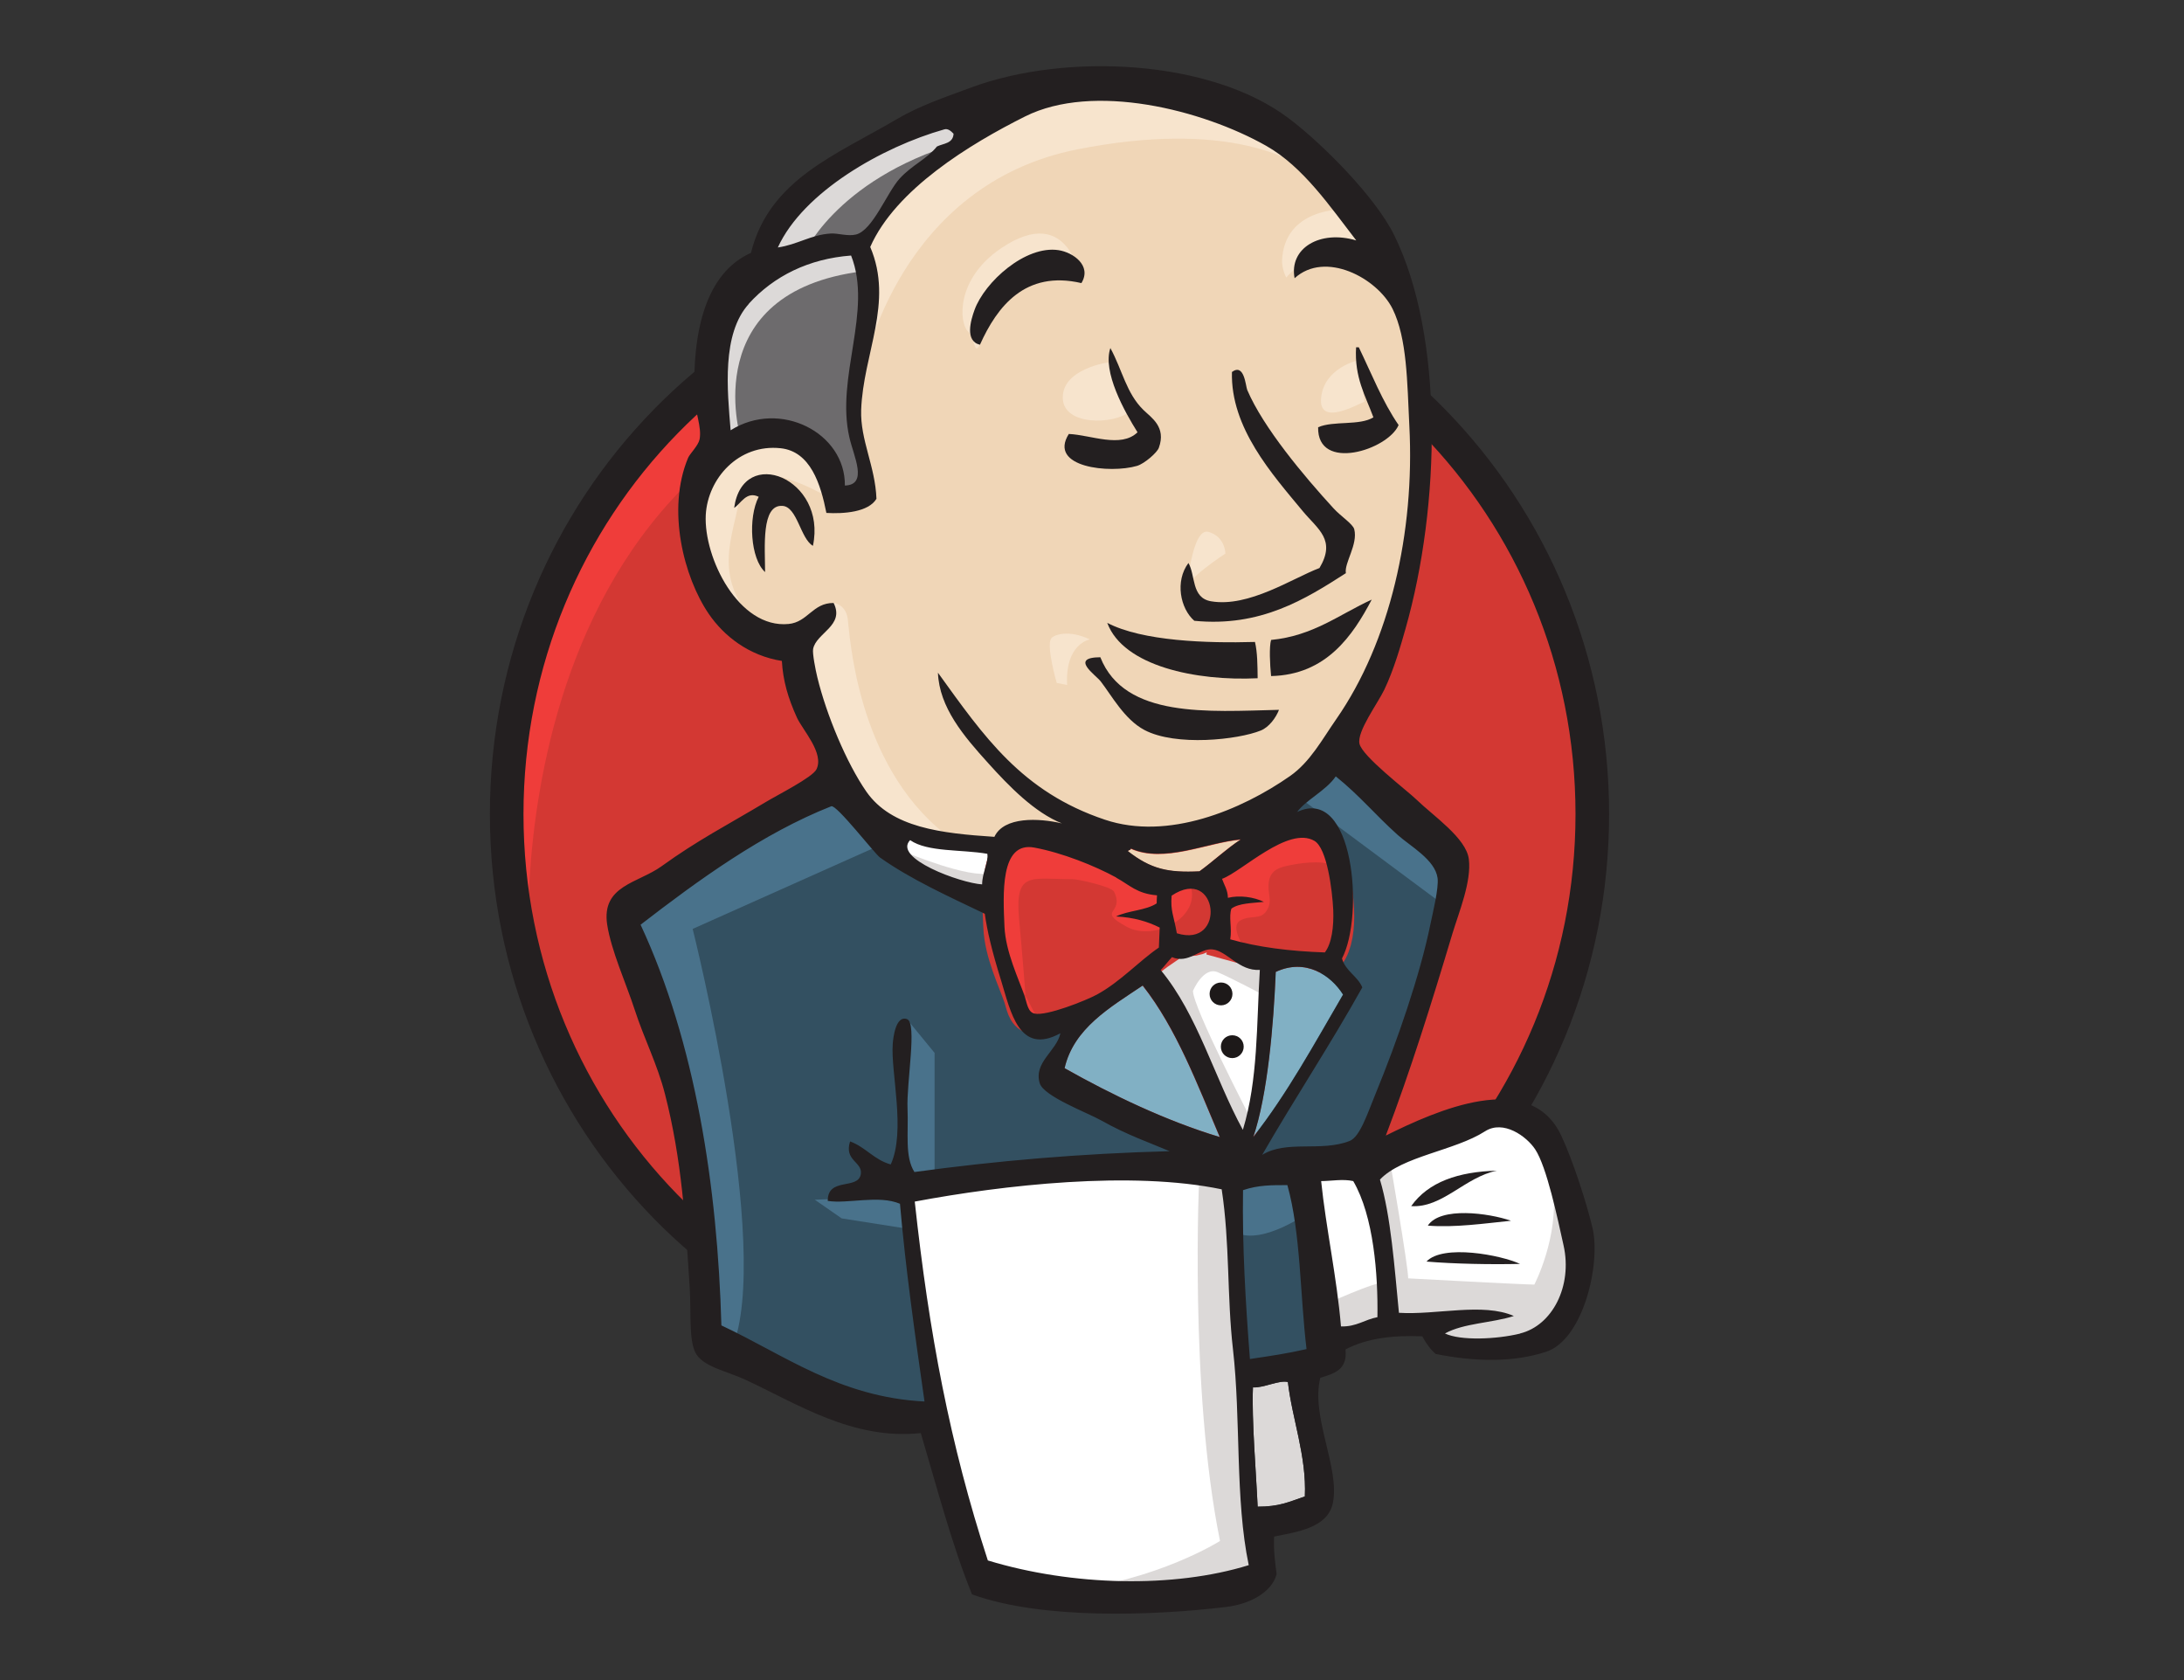 <?xml version="1.0" encoding="UTF-8"?>
<svg id="Layer_2" data-name="Layer 2" xmlns="http://www.w3.org/2000/svg" viewBox="0 0 130 100">
  <rect x="0" y="0" width="130" height="100" fill="#333333" stroke="none"/>
  <defs>
    <style>
      .cls-1, .cls-2 {
        fill: #fff;
      }

      .cls-3, .cls-2, .cls-4, .cls-5, .cls-6, .cls-7, .cls-8, .cls-9, .cls-10, .cls-11, .cls-12, .cls-13 {
        fill-rule: evenodd;
      }

      .cls-3, .cls-14 {
        fill: #ef3d3a;
      }

      .cls-15, .cls-11 {
        fill: #f7e4cd;
      }

      .cls-4 {
        fill: #dcd9d8;
      }

      .cls-5 {
        fill: #335061;
      }

      .cls-6 {
        fill: #49728b;
      }

      .cls-7 {
        fill: #d33833;
      }

      .cls-8, .cls-16 {
        fill: #231f20;
      }

      .cls-17 {
        fill: none;
        stroke: #d33833;
        stroke-miterlimit: 5;
        stroke-width: 2.5px;
      }

      .cls-9 {
        fill: #1d1919;
      }

      .cls-10 {
        fill: #81b0c4;
      }

      .cls-12 {
        fill: #f0d6b7;
      }

      .cls-13 {
        fill: #6d6b6d;
      }
    </style>
  </defs>
  <g id="Layer_1-2" data-name="Layer 1">
    <g id="g10">
      <g id="g3393">
        <path id="path22" class="cls-7" d="m94.77,48.34c0,18.25-14.46,33.04-32.31,33.04s-32.31-14.79-32.31-33.04S44.62,15.29,62.47,15.29s32.31,14.79,32.31,33.04"/>
        <path id="path24" class="cls-14" d="m31.48,56.52s-2.34-34.46,29.41-35.44l-2.22-3.69-17.23,5.78-4.92,5.66-4.31,8.25-2.46,9.6.74,6.4"/>
        <path id="path26" class="cls-16" d="m40.34,25.79c-5.67,5.8-9.18,13.81-9.18,22.67h0c0,8.86,3.51,16.86,9.18,22.66h0c5.67,5.8,13.49,9.38,22.13,9.38h0c8.64,0,16.46-3.58,22.13-9.38h0c5.67-5.8,9.18-13.81,9.18-22.66h0c0-8.86-3.51-16.87-9.18-22.67h0c-5.67-5.8-13.49-9.38-22.13-9.38h0c-8.64,0-16.46,3.58-22.13,9.38h0Zm-1.43,46.73c-6.02-6.16-9.75-14.67-9.75-24.07h0c0-9.39,3.72-17.91,9.75-24.07h0c6.02-6.16,14.36-9.98,23.56-9.98h0c9.2,0,17.54,3.82,23.56,9.98h0c6.02,6.16,9.75,14.67,9.75,24.07h0c0,9.39-3.72,17.91-9.75,24.07h0c-6.02,6.16-14.36,9.98-23.56,9.98h0c-9.2,0-17.54-3.82-23.56-9.98h0"/>
        <path id="path28" class="cls-12" d="m76.06,48.52l-4.92.74-6.65.74-4.31.12-4.18-.12-3.2-.98-2.83-3.08-2.22-6.28-.49-1.35-2.95-.98-1.72-2.83-1.23-4.06,1.35-3.57,3.2-1.11,2.58,1.23,1.23,2.71,1.48-.25.49-.62-.49-2.83-.12-3.57.74-4.92-.03-2.81,2.24-3.59,3.94-2.83,6.89-2.95,7.63,1.11,6.65,4.8,3.08,4.92,1.97,3.57.49,8.86-1.48,7.63-2.71,6.77-2.58,3.57"/>
        <path id="path30" class="cls-5" d="m71.88,69.81l-17.6.74v2.95l1.48,10.34-.74.86-12.31-4.18-.86-1.48-1.23-13.91-2.83-8.37-.62-1.97,9.85-6.77,3.08-1.23,2.71,3.32,2.34,2.09,2.71.86,1.23.37,1.48,6.4,1.11,1.35,2.83-.98-1.97,3.82,10.71,5.05-1.35.74"/>
        <path id="path32" class="cls-13" d="m42.71,26.86l3.2-1.11,2.58,1.23,1.23,2.71,1.48-.25.37-1.48-.74-2.83.74-6.77-.62-3.69,2.22-2.58,4.8-3.81-1.35-1.85-6.77,3.32-2.83,2.22-1.6,3.45-2.46,3.32-.74,3.94.49,4.18"/>
        <path id="path34" class="cls-4" d="m47.76,15.29s1.85-4.55,9.23-6.77c7.38-2.22.37-1.6.37-1.6l-8,3.08-3.08,3.08-1.35,2.46,2.83-.25"/>
        <path id="path36" class="cls-4" d="m44.07,26s-2.58-8.61,7.26-9.85l-.37-1.48-6.77,1.6-1.97,6.4.49,4.18,1.35-.86"/>
        <path id="path38" class="cls-11" d="m48,37.44l1.61-1.56s.73.08.85.95c.12.86.49,8.61,5.78,12.8.48.38-3.94-.62-3.94-.62l-3.94-6.15"/>
        <path id="path40" class="cls-11" d="m70.65,35.1s.29-3.73,1.29-3.44c1,.29,1,1.29,1,1.29,0,0-2.44,1.58-2.3,2.15"/>
        <path id="path42" class="cls-15" d="m80.86,21.44s-2.03.43-2.22,2.22c-.19,1.79,2.22.37,2.58.25"/>
        <path id="path44" class="cls-15" d="m65.97,21.57s-2.71.37-2.71,2.09,3.08,1.6,3.94.86"/>
        <path id="path46" class="cls-11" d="m49.24,29.57s-4.68-2.83-5.17-.12c-.49,2.71-1.6,4.68.74,7.51l-1.6-.49-1.48-3.81-.49-3.69,2.83-2.95,3.2.25,1.85,1.48.12,1.85"/>
        <path id="path48" class="cls-11" d="m51.45,21.81s2.09-10.83,12.68-12.92c8.71-1.72,13.29.37,15.01,2.34,0,0-7.75-9.23-15.14-6.4-7.38,2.83-12.8,8-12.68,11.32.21,5.66.12,5.66.12,5.66"/>
        <path id="path50" class="cls-11" d="m80,12.46s-3.57-.12-3.69,3.08c0,0,0,.49.25.98,0,0,2.83-3.2,4.55-1.48"/>
        <path id="path52" class="cls-11" d="m64.37,16.85s-.61-4.91-4.8-2.06c-2.71,1.85-2.46,4.43-1.97,4.92.49.49.36,1.48.73.8.37-.68.25-2.9,1.61-3.51,1.35-.62,3.57-1.3,4.43-.16"/>
        <path id="path54" class="cls-6" d="m52.8,50.12l-11.57,5.17s4.8,19.08,2.34,24.98l-1.72-.62-.12-7.26-3.2-13.78-1.35-3.82,12.06-8.12,3.57,3.45"/>
        <path id="path56" class="cls-6" d="m53.99,60.67l1.64,2v7.38h-1.97s-.25-5.17-.25-5.78.25-2.83.25-2.83"/>
        <path id="path58" class="cls-6" d="m54.04,71.16l-5.54.25,1.6,1.11,3.94.62"/>
        <path id="path60" class="cls-5" d="m72.99,69.93l4.55-.12,1.11,11.32-4.68.62-.98-11.81"/>
        <path id="path62" class="cls-5" d="m74.22,69.93l6.89-.37s2.83-7.14,2.83-7.51,2.46-10.34,2.46-10.34l-5.54-5.78-1.11-.98-2.95,2.95v11.45l-2.58,10.58"/>
        <path id="path64" class="cls-6" d="m77.29,69.07l-4.31.86.62,3.45c1.6.74,4.31-1.23,4.31-1.23"/>
        <path id="path66" class="cls-6" d="m77.42,47.53l8.61,6.4.25-2.95-6.52-6.03-2.34,2.58"/>
        <path id="path68" class="cls-2" d="m58.31,94.18l-2.55-10.34-1.27-7.63-.21-5.66,11.53-.61h7.17s-.65,12.92-.65,12.92l1.11,9.97-.12,1.85-9.35.74-5.66-1.23"/>
        <path id="path70" class="cls-4" d="m71.39,69.81s-.62,12.8,1.23,21.91c0,0-3.69,2.34-9.11,2.95l10.34-.37,1.23-.74-1.48-20.18-.37-4.31"/>
        <path id="path72" class="cls-2" d="m78.86,80.15l4.8-1.35,9.11-.49,1.35-4.18-2.46-7.26-2.83-.37-3.94,1.23-3.78,1.84-2.01-.37-1.56.61"/>
        <path id="path74" class="cls-4" d="m78.77,77.69s3.2-1.48,3.69-1.35l-1.35-6.77,1.6-.62s1.11,6.4,1.11,7.14c0,0,6.89.37,7.51.37,0,0,1.48-2.83,1.11-5.78l1.35,3.94.12,2.22-1.97,2.95-2.22.49-3.69-.12-1.23-1.6-4.31.62-1.35.49"/>
        <path id="path76" class="cls-1" d="m73.94,68.95l-2.71-6.89-2.83-4.06s.62-1.72,1.48-1.72h2.83l2.71.98-.25,4.55-1.23,7.14"/>
        <path id="path78" class="cls-4" d="m74.46,66.61s-3.45-6.65-3.45-7.63c0,0,.62-1.48,1.48-1.11s2.71,1.35,2.71,1.35v-2.34l-4.18-.86-2.83.37,4.8,11.32.98.12"/>
        <path id="path80" class="cls-1" d="m59.41,50.37l-3.41-.37-3.2-.98v1.11l1.56,1.72,4.92,2.22"/>
        <path id="path82" class="cls-4" d="m53.91,50.73s3.82,1.6,5.05,1.23l.12,1.48-3.45-.74-2.09-1.48.37-.49"/>
        <path id="path84" class="cls-7" d="m78.85,56.69c-2.09-.06-3.97-.31-5.63-.78.11-.68-.1-1.34.07-1.83.46-.33,1.23-.33,1.93-.4-.6-.3-1.45-.41-2.14-.24-.02-.47-.23-.76-.35-1.13,1.17-.42,3.95-3.17,5.5-2.26.74.43,1.06,2.9,1.12,4.11.05,1-.09,2-.5,2.53"/>
        <path id="path86" class="cls-17" d="m78.85,56.69c-2.09-.06-3.97-.31-5.63-.78.11-.68-.1-1.34.07-1.83.46-.33,1.23-.33,1.93-.4-.6-.3-1.45-.41-2.14-.24-.02-.47-.23-.76-.35-1.13,1.17-.42,3.95-3.17,5.5-2.26.74.43,1.06,2.9,1.12,4.11.05,1-.09,2-.5,2.53Z"/>
        <path id="path88" class="cls-7" d="m68.86,53.28c0,.16-.01.32-.02.48-.65.43-1.7.42-2.42.78,1.05.05,1.89.3,2.6.66-.02.4-.03.8-.05,1.19-1.2.82-2.29,2.04-3.69,2.8-.67.36-3,1.3-3.71,1.13-.4-.09-.44-.59-.6-1.06-.34-1-1.13-2.6-1.19-4.11-.09-1.91-.28-5.1,1.78-4.71,1.66.32,3.59,1.08,4.87,1.78.78.43,1.24.96,2.43,1.05"/>
        <path id="path90" class="cls-17" d="m68.86,53.28c0,.16-.01.32-.02.48-.65.43-1.7.42-2.42.78,1.05.05,1.89.3,2.6.66-.02.4-.03.8-.05,1.19-1.2.82-2.29,2.04-3.69,2.8-.67.36-3,1.3-3.71,1.13-.4-.09-.44-.59-.6-1.06-.34-1-1.13-2.6-1.19-4.11-.09-1.91-.28-5.1,1.78-4.71,1.66.32,3.59,1.08,4.87,1.78.78.43,1.24.96,2.43,1.05Z"/>
        <path id="path92" class="cls-7" d="m70.05,55.55c-.18-1.04-.39-1.34-.31-2.24,2.77-1.85,3.29,3.17.31,2.24"/>
        <path id="path94" class="cls-17" d="m70.05,55.55c-.18-1.04-.39-1.34-.31-2.24,2.77-1.85,3.29,3.17.31,2.24Z"/>
        <path id="path96" class="cls-3" d="m74.06,56.4s-.86-1.23-.25-1.6,1.23,0,1.6-.62,0-.98.12-1.72.74-.86,1.35-.98,2.34-.37,2.58.25l-.74-2.22-1.48-.49-4.68,2.71-.25,1.35v2.71"/>
        <path id="path98" class="cls-3" d="m61.14,60.46c-.15-1.92-.3-3.84-.48-5.76-.26-2.87.69-2.37,3.17-2.37.38,0,2.34.45,2.48.74.67,1.37-1.12,1.07.77,2.1,1.6.87,4.43-.53,3.78-2.47-.36-.43-1.89-.13-2.43-.42-.96-.5-1.92-1-2.88-1.5-1.22-.63-4.05-1.56-5.35-.67-3.3,2.25.21,7.86,1.39,10.21"/>
        <path id="path100" class="cls-8" d="m64.37,16.85c-3.35-.78-5.02,1.4-6.04,3.67-.91-.22-.55-1.45-.32-2.08.6-1.65,3.02-3.85,5-3.55.85.13,2,.91,1.36,1.96"/>
        <path id="path102" class="cls-8" d="m80.72,20.67c.05,0,.11,0,.16,0,.76,1.57,1.41,3.24,2.37,4.63-.64,1.49-4.85,2.81-4.79.13.91-.4,2.48-.08,3.29-.59-.47-1.28-1.14-2.37-1.03-4.18"/>
        <path id="path104" class="cls-8" d="m66.09,20.71c.72,1.32.95,2.7,1.98,3.7.46.45,1.36,1,.91,2.24-.1.29-.86.95-1.3,1.08-1.6.47-5.32.1-4.06-1.9,1.32.06,3.1.86,4.09-.1-.76-1.21-2.11-3.61-1.61-5.03"/>
        <path id="path106" class="cls-8" d="m80.12,34.11c-2.41,1.55-5.09,3.23-9.03,2.84-.84-.73-1.16-2.36-.35-3.44.43.73.16,2.08,1.35,2.28,2.24.38,4.84-1.37,6.45-1.98,1-1.68-.09-2.3-.99-3.38-1.84-2.22-4.31-4.97-4.22-8.29.74-.54.81.82.91,1.07.96,2.25,3.38,5.13,5.14,7.05.43.47,1.15.93,1.23,1.24.23.91-.6,2-.5,2.61"/>
        <path id="path108" class="cls-8" d="m48.39,32.49c-.75-.43-.93-2.33-1.82-2.38-1.27-.08-1.03,2.46-1.03,3.94-.87-.79-1.02-3.23-.38-4.48-.73-.36-1.05.4-1.46.66.52-3.78,5.53-1.75,4.69,2.25"/>
        <path id="path110" class="cls-8" d="m81.65,35.69c-1.12,2.13-2.7,4.48-5.99,4.55-.07-.69-.12-1.74,0-2.15,2.51-.24,4.06-1.52,5.99-2.4"/>
        <path id="path112" class="cls-8" d="m65.9,37.07c2.1,1.1,5.95,1.22,8.8,1.14.15.62.15,1.4.16,2.16-3.66.18-7.99-.72-8.95-3.29"/>
        <path id="path114" class="cls-8" d="m65.5,39.13c1.45,3.64,6.43,3.22,10.63,3.12-.18.47-.59,1.03-1.08,1.23-1.35.55-5.06.96-6.93-.03-1.19-.63-1.95-2.05-2.6-2.89-.31-.4-1.88-1.43-.02-1.44"/>
        <path id="path116" class="cls-10" d="m79.94,59.2c-1.7,2.91-3.33,5.91-5.35,8.48.85-2.49,1.21-6.65,1.34-9.83,1.77-.83,3.29.19,4.01,1.35"/>
        <path id="path118" class="cls-8" d="m89.1,69.68c-1.9.38-3.24,2.23-5.1,2.11,1.02-1.44,2.81-2.05,5.1-2.11"/>
        <path id="path120" class="cls-8" d="m89.94,72.66c-1.55.16-3.38.42-4.95.29.75-1.14,3.62-.75,4.95-.29"/>
        <path id="path122" class="cls-8" d="m90.48,75.23c-1.74.04-3.91,0-5.57-.14.98-1.05,4.44-.39,5.57.14"/>
        <path id="path124" class="cls-4" d="m76.66,82.26c.25,2.19,1.12,4.41,1.01,6.81-.96.33-1.52.61-2.81.61-.09-2.04-.36-5.16-.28-7.1.64.04,1.57-.45,2.08-.32"/>
        <path id="path126" class="cls-12" d="m73.85,49.97c-.88.57-1.62,1.29-2.46,1.9-1.87.09-2.88-.13-4.26-1.2.02-.09.16-.05.17-.15,2,.89,4.54-.36,6.55-.54"/>
        <path id="path128" class="cls-10" d="m63.36,63.58c.55-2.38,2.7-3.61,4.65-4.92,2.02,2.56,3.24,5.85,4.59,9.02-3.19-.96-6.45-2.52-9.24-4.1"/>
        <path id="path130" class="cls-8" d="m74.58,82.58c-.08,1.94.19,5.06.28,7.1,1.29,0,1.85-.28,2.81-.61.11-2.4-.76-4.62-1.01-6.81-.51-.14-1.45.36-2.08.32Zm-20.13-11.06c.85,7.84,2.09,14.42,4.35,21.36,5.03,1.53,11.08,1.66,15.53.28-.82-3.92-.46-8.68-.94-12.86-.36-3.14-.18-6.3-.67-9.51-5.38-1.12-12.99-.26-18.27.73Zm19.54-.68c-.05,3.37.15,6.68.41,10.05,1.29-.19,2.17-.32,3.37-.59-.39-3.24-.34-6.89-1.14-9.76-.92,0-1.73-.01-2.64.3Zm6.56-.54c-.61-.14-1.33,0-1.91,0,.28,2.74.94,5.77,1.18,8.65.92.03,1.41-.41,2.17-.55.04-2.53-.22-6.01-1.44-8.1h0Zm9.93,9.07c1.92-.47,3.13-2.82,2.59-5.24-.36-1.62-1-4.68-1.69-5.72-.51-.77-1.89-1.78-2.99-1.07-1.79,1.15-4.94,1.48-6.25,2.87.65,2.18.86,5.17,1.13,7.93,2.24.14,4.99-.62,6.84.19-1.3.42-2.98.42-4.1,1.04.92.44,3.06.35,4.46.01h0Zm-17.87-11.69c-1.35-3.17-2.58-6.46-4.59-9.02-1.95,1.31-4.1,2.54-4.65,4.92,2.8,1.58,6.05,3.14,9.24,4.1Zm3.33-9.83c-.13,3.17-.49,7.34-1.34,9.83,2.02-2.57,3.65-5.56,5.35-8.48-.73-1.16-2.24-2.18-4.01-1.35Zm-3.77-1.34c-.76-.08-1.41.88-2.41.46-.23.25-.43.52-.67.77,2.2,2.65,3.19,6.4,4.89,9.51.91-2.99.81-6.26,1.01-9.52-1.25.08-1.94-1.13-2.82-1.22Zm-2.43-3.2c-.08.91.13,1.2.31,2.24,2.98.93,2.46-4.09-.31-2.24Zm-3.3-1.08c-1.28-.7-3.21-1.47-4.87-1.78-2.06-.39-1.86,2.8-1.78,4.71.07,1.51.85,3.11,1.19,4.11.16.47.2.97.6,1.06.71.16,3.04-.77,3.71-1.13,1.41-.77,2.5-1.99,3.69-2.8.02-.4.03-.8.05-1.19-.72-.36-1.55-.61-2.6-.66.72-.36,1.77-.35,2.42-.78,0-.16.01-.32.02-.48-1.19-.09-1.64-.62-2.43-1.05Zm-12.26-2.23c-1.07,1.08,2.99,2.56,4.28,2.64,0-.68.39-1.33.31-1.82-1.53-.27-3.55-.09-4.59-.81Zm13.13.51c0,.11-.14.07-.17.15,1.37,1.07,2.39,1.29,4.26,1.2.84-.61,1.59-1.32,2.46-1.9-2.02.18-4.56,1.43-6.55.54Zm12.05,3.65c-.06-1.2-.37-3.67-1.12-4.11-1.56-.91-4.33,1.84-5.5,2.26.13.37.34.66.35,1.13.69-.17,1.54-.05,2.14.24-.7.08-1.47.07-1.93.4-.17.49.04,1.15-.07,1.83,1.65.47,3.54.71,5.63.78.41-.53.54-1.53.5-2.53Zm-26.97-3.11c-.33-.24-2.6-3.18-2.91-3.06-4.1,1.62-7.93,4.41-11.35,7.05,3.26,7,4.58,15.58,4.81,23.85,3.74,1.75,7.02,4.27,12.09,4.53-.59-4.15-1.12-7.86-1.46-11.77-1.27-.54-3.1.02-4.3-.17-.01-1.44,1.82-.63,1.97-1.6.11-.73-1.01-.79-.64-1.94.93.34,1.42,1.09,2.42,1.37.91-1.99-.01-5.5.12-7.17.02-.31.16-1.73.85-1.48.62.22-.04,3.77.03,5.34.06,1.45-.17,2.85.41,3.76,4.9-.67,9.88-1.1,15.19-1.24-1.17-.5-2.55-.97-4.07-1.83-.82-.46-3.42-1.43-3.66-2.21-.38-1.25,1-1.91,1.23-2.98-2.47,1.35-2.96-1.29-3.54-3.17-.53-1.7-.83-2.96-.96-3.94-2.13-1.02-4.41-2.05-6.24-3.35h0Zm24.8-2.71c3.41-1.65,4.03,6.18,2.69,8.71.21.75.92,1.04,1.21,1.72-1.9,3.41-4.02,6.6-5.96,9.97,1.45-.9,3.51-.16,5.21-.83.62-.25,1.07-1.67,1.54-2.81,1.29-3.13,2.65-7.08,3.26-10.07.14-.68.51-2.17.43-2.77-.15-1.09-1.62-1.89-2.37-2.56-1.38-1.24-2.25-2.33-3.69-3.49-.58.86-1.84,1.44-2.31,2.14h0Zm-32.61-30.26c-1.63,1.79-1.29,5.14-1.09,7.53,2.94-1.85,6.84.15,6.8,3.29,1.4-.04.52-1.75.27-2.86-.83-3.61,1.4-7.53.1-10.83-2.52.19-4.59,1.22-6.09,2.87h0Zm11.63-10.38c-3.68,1.04-8.4,3.72-9.91,7.03,1.17-.17,1.98-.76,3.14-.83.44-.03,1.01.18,1.51.06,1-.25,1.84-2.49,2.6-3.33.74-.81,1.62-1.16,2.22-1.91.39-.19.96-.17.99-.76-.17-.18-.35-.32-.55-.26Zm19.16.98c-3.82-2.16-10.29-3.78-14.35-1.75-3.28,1.64-7.71,4.34-9.22,7.77,1.41,3.31-.42,6.34-.54,9.7-.06,1.79.84,3.35.91,5.29-.48.8-1.96.9-2.98.84-.34-1.72-.95-3.66-2.72-3.85-2.51-.27-4.34,1.8-4.46,3.97-.13,2.55,1.96,6.78,4.93,6.49,1.15-.11,1.43-1.26,2.68-1.25.68,1.35-1.04,1.78-1.22,2.74-.05.25.14,1.23.25,1.68.54,2.23,1.74,5.11,2.92,6.81,1.5,2.15,4.45,2.48,7.62,2.69.57-1.22,2.65-1.12,4.02-.8-1.63-.65-3.15-2.21-4.4-3.6-1.44-1.59-2.9-3.3-2.98-5.37,2.73,3.78,4.98,7.09,9.94,8.75,3.75,1.26,8.13-.58,11.02-2.6,1.2-.84,1.91-2.18,2.76-3.4,3.18-4.58,4.67-11.11,4.34-17.44-.13-2.61-.13-5.21-1-6.97-.92-1.84-4.01-3.48-5.83-1.82-.34-1.79,1.51-2.89,3.67-2.25-1.54-1.99-3.16-4.39-5.36-5.63h0Zm7.12,58.91c2.99-1.48,8.56-4,10.44,0,.69,1.47,1.5,3.97,1.86,5.49.51,2.15-.55,6.66-2.76,7.38-1.95.64-4.22.6-6.57.13-.28-.23-.58-.63-.8-1.05-1.68-.07-3.25.09-4.57.78.13,1.24-.71,1.44-1.5,1.69-.58,2.31,1.17,5.33.75,7.44-.3,1.5-2.15,1.73-3.5,2.01-.04.83.06,1.53.15,2.24-.31,1.14-1.7,1.8-3.02,1.95-4.34.52-10.93.76-15.11-.75-1.17-2.86-2.08-6.33-3.05-9.6-4.07.43-7.37-1.76-10.47-3.19-1.08-.5-2.56-.77-2.96-1.63-.39-.83-.23-2.42-.33-3.92-.25-3.83-.46-7.53-1.47-11.45-.45-1.76-1.25-3.31-1.8-5.01-.51-1.57-1.4-3.51-1.64-5.08-.34-2.32,1.84-2.45,3.24-3.46,2.16-1.56,3.86-2.42,6.2-3.82.69-.42,2.79-1.47,3.02-1.95.47-.96-.81-2.32-1.16-3.07-.54-1.19-.83-2.2-.9-3.38-1.96-.31-3.45-1.48-4.35-2.8-1.49-2.18-2.52-6.22-1.23-9.29.1-.24.6-.72.68-1.09.15-.73-.28-1.7-.3-2.48-.14-3.99.68-7.43,3.36-8.63,1.09-4.35,4.99-5.79,8.67-7.95,1.37-.81,2.89-1.32,4.46-1.9,5.61-2.07,14.23-1.68,18.89,1.85,1.98,1.49,5.13,4.65,6.26,6.93,2.98,6.03,2.77,16.11.68,23.45-.28.99-.69,2.43-1.26,3.62-.4.83-1.63,2.48-1.48,3.21.15.75,2.81,2.77,3.38,3.32,1.02.99,2.97,2.3,3.13,3.55.17,1.33-.58,3.14-.97,4.42-1.28,4.27-2.52,8.23-3.97,12.04"/>
        <path id="path132" class="cls-11" d="m62.57,38c.16-.22,1.05-.54,2.3.06,0,0-1.48.25-1.35,2.71l-.62-.12s-.64-2.23-.33-2.64"/>
        <path id="path134" class="cls-9" d="m73.36,59.16c0,.37-.3.68-.68.68s-.68-.3-.68-.68.3-.68.68-.68.68.3.68.68"/>
        <path id="path136" class="cls-9" d="m74.03,62.3c0,.37-.3.68-.68.68s-.68-.3-.68-.68.3-.68.68-.68.68.3.68.68"/>
      </g>
    </g>
  </g>
</svg>